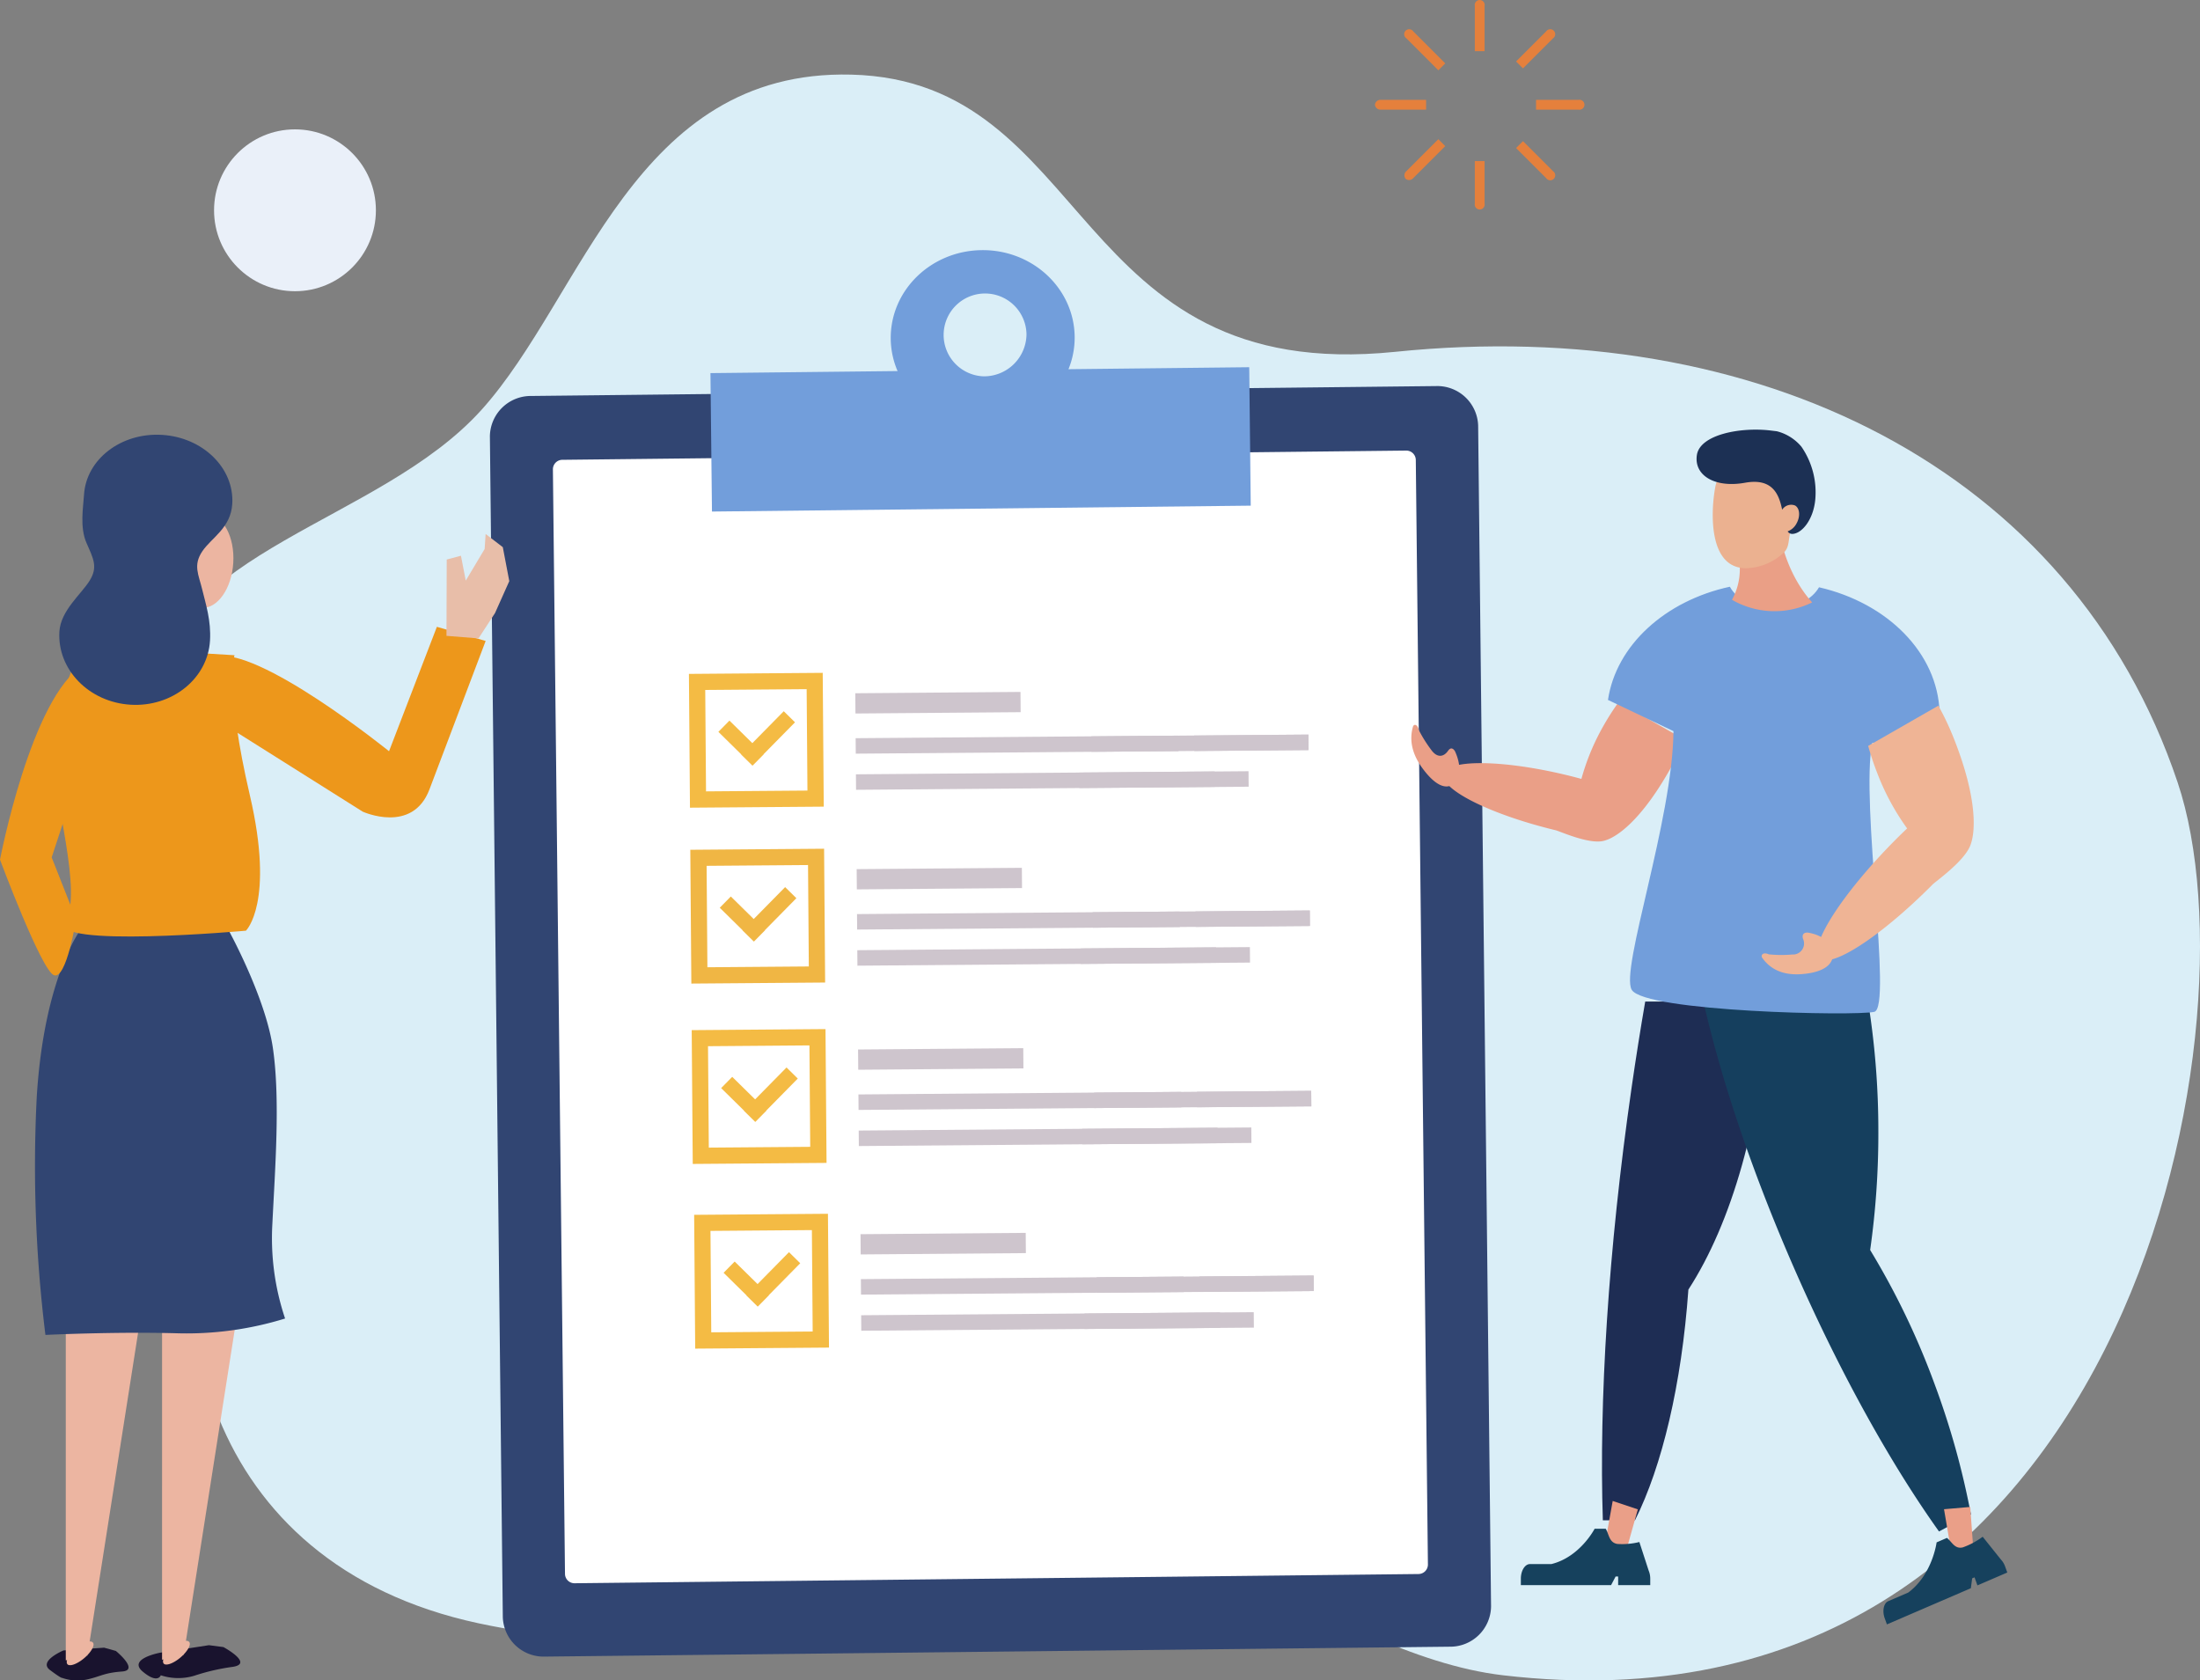<svg xmlns="http://www.w3.org/2000/svg" width="367.79" height="280.914" viewBox="0 0 367.79 280.914">
  <rect x="0" y="0" width="367.79" height="280.914" fill="#808080" stroke="none"/>
  <g id="Grupo_87552" data-name="Grupo 87552" transform="translate(-714.86 -8302)">
    <g id="Grupo_87550" data-name="Grupo 87550" transform="translate(58.138 7979.687)">
      <path id="Trazado_110475" data-name="Trazado 110475" d="M1020.781,451.846c14.045,41.806-9.031,161.377-112.8,149.234-29.771-3.484-61.765-34.859-86.915-29.3s-38.114,30.552-84.391,20.6-54.971-53.285-43.387-84.881-15-42.683-11.53-69.853c3.17-24.85,38.378-29.141,55.462-48.108S762.7,332.6,799.026,333.5c40.468,1,36.366,51.929,90.962,46.339C950.323,373.658,1003.066,399.119,1020.781,451.846Z" transform="translate(0 1.286)" fill="#daeef7"/>
      <g id="Grupo_87536" data-name="Grupo 87536" transform="translate(738.621 364.128)">
        <path id="Trazado_110476" data-name="Trazado 110476" d="M900.091,584.194a6.828,6.828,0,0,1-6.916,6.733l-151.239,1.655A6.828,6.828,0,0,1,734.879,586l-2.16-197.417a6.836,6.836,0,0,1,6.911-6.739L890.87,380.19a6.834,6.834,0,0,1,7.062,6.587l2.159,197.417Z" transform="translate(-732.719 -357.465)" fill="#314572"/>
        <path id="Trazado_110477" data-name="Trazado 110477" d="M888.447,576.1a1.587,1.587,0,0,1-1.61,1.565l-141.006,1.542a1.587,1.587,0,0,1-1.645-1.529l-2.021-184.711a1.591,1.591,0,0,1,1.611-1.564l141-1.542a1.593,1.593,0,0,1,1.645,1.529Z" transform="translate(-731.631 -356.352)" fill="#fff"/>
        <path id="Trazado_110478" data-name="Trazado 110478" d="M825.639,379.715a14.015,14.015,0,0,0,1.034-5.414c-.088-8.1-7.053-14.581-15.535-14.489-8.5.094-15.3,6.725-15.215,14.825a14.012,14.012,0,0,0,1.144,5.389l-31.282.342.253,23.144,90.071-.986-.253-23.143Zm-14.208,1.191a6.926,6.926,0,1,1,7.188-7A7.1,7.1,0,0,1,811.431,380.906Z" transform="translate(-728.912 -359.811)" fill="#729edb"/>
        <g id="Grupo_87535" data-name="Grupo 87535" transform="translate(33.274 70.664)">
          <g id="Grupo_87525" data-name="Grupo 87525">
            <path id="Trazado_110479" data-name="Trazado 110479" d="M762.558,423.355l.174,22.367,22.367-.174-.174-22.368Zm2.859,19.639-.133-16.954,16.955-.133.132,16.954Z" transform="translate(-762.558 -423.18)" fill="#f4bb44"/>
            <rect id="Rectángulo_34179" data-name="Rectángulo 34179" width="27.616" height="3.385" transform="matrix(1, -0.008, 0.008, 1, 27.813, 3.411)" fill="#cec5cd"/>
            <g id="Grupo_87523" data-name="Grupo 87523" transform="translate(27.871 10.333)">
              <rect id="Rectángulo_34180" data-name="Rectángulo 34180" width="75.694" height="2.588" transform="matrix(1, -0.008, 0.008, 1, 0, 0.591)" fill="#cec5cd"/>
              <rect id="Rectángulo_34181" data-name="Rectángulo 34181" width="14.55" height="2.588" transform="matrix(1, -0.008, 0.008, 1, 39.402, 0.283)" fill="#cec5cd"/>
              <rect id="Rectángulo_34182" data-name="Rectángulo 34182" width="19.109" height="2.588" transform="matrix(1, -0.008, 0.008, 1, 56.583, 0.149)" fill="#cec5cd"/>
            </g>
            <g id="Grupo_87524" data-name="Grupo 87524" transform="translate(27.919 16.45)">
              <rect id="Rectángulo_34183" data-name="Rectángulo 34183" width="59.99" height="2.588" transform="matrix(1, -0.008, 0.008, 1, 0, 0.513)" fill="#cec5cd"/>
              <rect id="Rectángulo_34184" data-name="Rectángulo 34184" width="28.28" height="2.588" transform="matrix(1, -0.008, 0.008, 1, 37.352, 0.221)" fill="#cec5cd"/>
            </g>
            <path id="Trazado_110480" data-name="Trazado 110480" d="M779.784,430.786l-1.881-1.852-5.252,5.334-3.826-3.767-1.852,1.881,3.826,3.767-.021.022,1.881,1.852.021-.022.021.021,1.852-1.881-.022-.021Z" transform="translate(-762.05 -422.518)" fill="#f4bb44"/>
          </g>
          <g id="Grupo_87528" data-name="Grupo 87528" transform="translate(0.23 29.403)">
            <path id="Trazado_110481" data-name="Trazado 110481" d="M762.764,449.723l.174,22.367,22.367-.175-.174-22.367Zm2.859,19.639-.133-16.955,16.955-.132.132,16.954Z" transform="translate(-762.764 -449.548)" fill="#f0b644"/>
            <rect id="Rectángulo_34185" data-name="Rectángulo 34185" width="27.616" height="3.385" transform="matrix(1, -0.008, 0.008, 1, 27.813, 3.41)" fill="#cec5cd"/>
            <g id="Grupo_87526" data-name="Grupo 87526" transform="translate(27.871 10.333)">
              <rect id="Rectángulo_34186" data-name="Rectángulo 34186" width="75.694" height="2.588" transform="matrix(1, -0.008, 0.008, 1, 0, 0.591)" fill="#cec5cd"/>
              <rect id="Rectángulo_34187" data-name="Rectángulo 34187" width="14.55" height="2.588" transform="matrix(1, -0.008, 0.008, 1, 39.402, 0.283)" fill="#cec5cd"/>
              <rect id="Rectángulo_34188" data-name="Rectángulo 34188" width="19.109" height="2.588" transform="matrix(1, -0.008, 0.008, 1, 56.583, 0.149)" fill="#cec5cd"/>
            </g>
            <g id="Grupo_87527" data-name="Grupo 87527" transform="translate(27.919 16.449)">
              <rect id="Rectángulo_34189" data-name="Rectángulo 34189" width="59.99" height="2.588" transform="matrix(1, -0.008, 0.008, 1, 0, 0.513)" fill="#cec5cd"/>
              <rect id="Rectángulo_34190" data-name="Rectángulo 34190" width="28.28" height="2.588" transform="matrix(1, -0.008, 0.008, 1, 37.352, 0.221)" fill="#cec5cd"/>
            </g>
            <path id="Trazado_110482" data-name="Trazado 110482" d="M779.99,457.154l-1.881-1.852-5.252,5.334-3.826-3.767-1.852,1.881,3.826,3.767-.021.022,1.881,1.852.021-.022.022.021,1.852-1.881-.022-.021Z" transform="translate(-762.256 -448.886)" fill="#f0b644"/>
          </g>
          <g id="Grupo_87531" data-name="Grupo 87531" transform="translate(0.465 59.554)">
            <path id="Trazado_110483" data-name="Trazado 110483" d="M762.975,476.761l.174,22.367,22.368-.174-.175-22.368Zm2.859,19.639-.133-16.954,16.955-.133.133,16.954Z" transform="translate(-762.975 -476.586)" fill="#f4bb44"/>
            <rect id="Rectángulo_34191" data-name="Rectángulo 34191" width="27.616" height="3.385" transform="matrix(1, -0.008, 0.008, 1, 27.813, 3.411)" fill="#cec5cd"/>
            <g id="Grupo_87529" data-name="Grupo 87529" transform="translate(27.872 10.333)">
              <rect id="Rectángulo_34192" data-name="Rectángulo 34192" width="75.694" height="2.588" transform="matrix(1, -0.008, 0.008, 1, 0, 0.591)" fill="#cec5cd"/>
              <rect id="Rectángulo_34193" data-name="Rectángulo 34193" width="14.55" height="2.588" transform="matrix(1, -0.008, 0.008, 1, 39.402, 0.283)" fill="#cec5cd"/>
              <rect id="Rectángulo_34194" data-name="Rectángulo 34194" width="19.109" height="2.588" transform="matrix(1, -0.008, 0.008, 1, 56.583, 0.149)" fill="#cec5cd"/>
            </g>
            <g id="Grupo_87530" data-name="Grupo 87530" transform="translate(27.919 16.45)">
              <rect id="Rectángulo_34195" data-name="Rectángulo 34195" width="59.99" height="2.588" transform="matrix(1, -0.008, 0.008, 1, 0, 0.513)" fill="#cec5cd"/>
              <rect id="Rectángulo_34196" data-name="Rectángulo 34196" width="28.28" height="2.588" transform="matrix(1, -0.008, 0.008, 1, 37.352, 0.221)" fill="#cec5cd"/>
            </g>
            <path id="Trazado_110484" data-name="Trazado 110484" d="M780.2,484.192l-1.881-1.852-5.252,5.334-3.826-3.767-1.852,1.881,3.826,3.767-.021.022,1.881,1.852.021-.022.022.021,1.852-1.881-.022-.021Z" transform="translate(-762.467 -475.924)" fill="#f4bb44"/>
          </g>
          <g id="Grupo_87534" data-name="Grupo 87534" transform="translate(0.874 90.428)">
            <path id="Trazado_110485" data-name="Trazado 110485" d="M763.342,504.448l.174,22.367,22.368-.174-.175-22.368Zm2.859,19.639-.132-16.954L783.024,507l.133,16.954Z" transform="translate(-763.342 -504.273)" fill="#f4bb44"/>
            <rect id="Rectángulo_34197" data-name="Rectángulo 34197" width="27.616" height="3.385" transform="matrix(1, -0.008, 0.008, 1, 27.813, 3.411)" fill="#cec5cd"/>
            <g id="Grupo_87532" data-name="Grupo 87532" transform="translate(27.872 10.333)">
              <rect id="Rectángulo_34198" data-name="Rectángulo 34198" width="75.694" height="2.588" transform="matrix(1, -0.008, 0.008, 1, 0, 0.591)" fill="#cec5cd"/>
              <rect id="Rectángulo_34199" data-name="Rectángulo 34199" width="14.55" height="2.588" transform="matrix(1, -0.008, 0.008, 1, 39.402, 0.283)" fill="#cec5cd"/>
              <rect id="Rectángulo_34200" data-name="Rectángulo 34200" width="19.109" height="2.588" transform="matrix(1, -0.008, 0.008, 1, 56.583, 0.149)" fill="#cec5cd"/>
            </g>
            <g id="Grupo_87533" data-name="Grupo 87533" transform="translate(27.919 16.449)">
              <rect id="Rectángulo_34201" data-name="Rectángulo 34201" width="59.99" height="2.588" transform="matrix(1, -0.008, 0.008, 1, 0, 0.513)" fill="#cec5cd"/>
              <rect id="Rectángulo_34202" data-name="Rectángulo 34202" width="28.28" height="2.588" transform="matrix(1, -0.008, 0.008, 1, 37.352, 0.221)" fill="#cec5cd"/>
            </g>
            <path id="Trazado_110486" data-name="Trazado 110486" d="M780.568,511.879l-1.881-1.852-5.252,5.334-3.826-3.767-1.852,1.881,3.826,3.767-.021.021,1.881,1.852.021-.021.021.021,1.852-1.881-.022-.021Z" transform="translate(-762.834 -503.611)" fill="#f4bb44"/>
          </g>
        </g>
      </g>
      <g id="Grupo_87546" data-name="Grupo 87546" transform="translate(892.661 394.136)">
        <path id="Trazado_110487" data-name="Trazado 110487" d="M904.96,559.171c4.524-9.021,7.795-22.7,8.927-38.566,7.21-11.1,12.225-28.337,13.37-48.153H906.669q-1.211,7.022-2.269,14.334c-3.94,27.285-5.469,52.587-4.814,72.386Z" transform="translate(-867.565 -376.852)" fill="#1e2d54"/>
        <path id="Trazado_110488" data-name="Trazado 110488" d="M942.538,514.057a138.67,138.67,0,0,0,1.37-19.646,136.448,136.448,0,0,0-1.819-22.51H914.523c2.98,13.426,8.465,29.818,16.04,46.866,7.478,16.832,15.754,31.509,23.483,42.338l5.337-2.847a133.736,133.736,0,0,0-6.129-21.94A127.916,127.916,0,0,0,942.538,514.057Z" transform="translate(-865.829 -376.916)" fill="#153f5e"/>
        <g id="Grupo_87540" data-name="Grupo 87540" transform="translate(0 45.559)">
          <g id="Grupo_87539" data-name="Grupo 87539">
            <g id="Grupo_87537" data-name="Grupo 87537" transform="translate(5.359)">
              <path id="Trazado_110489" data-name="Trazado 110489" d="M913.556,438.785a43.241,43.241,0,0,0,2.4-4.968l-11-6.24a41.8,41.8,0,0,0-2.4,3.727,38.65,38.65,0,0,0-3.817,9.1c-.8-.217-1.6-.429-2.431-.629-10.873-2.62-20.106-2.683-20.62-.139s7.883,6.732,18.756,9.353c.664.161,5.377,2.3,7.843,1.809S908.939,446.98,913.556,438.785Z" transform="translate(-875.662 -427.577)" fill="#ea9f87"/>
            </g>
            <g id="Grupo_87538" data-name="Grupo 87538" transform="translate(0 3.795)">
              <path id="Trazado_110490" data-name="Trazado 110490" d="M878.17,435.418s-.522-1.037-1.168-.109c-.757,1.088-1.845,1.192-2.8-.127a22.943,22.943,0,0,1-2.074-3.3c-.194-1-.847-1.134-1.006-.57-.546,1.944-.336,4.256,1.563,6.87s3.855,3.858,5.315,2.594C879.155,439.774,879.165,437.586,878.17,435.418Z" transform="translate(-870.856 -430.98)" fill="#ea9f87"/>
            </g>
          </g>
        </g>
        <path id="Trazado_110491" data-name="Trazado 110491" d="M946.832,436.229l8.948-4.931c-.319-9.969-8.738-18.312-20.161-20.936-1.178,2.088-4.057,3.564-7.428,3.564-3.419,0-6.329-1.521-7.475-3.656-10.809,2.341-19.014,9.785-20.377,18.924l10.948,5.221c-.123,14.837-8.934,39.865-6.983,43.229,2.141,3.691,37.519,4.428,40.561,3.691s-2.335-34.983-.355-44.934Z" transform="translate(-867.462 -384.011)" fill="#729edb"/>
        <g id="Grupo_87541" data-name="Grupo 87541" transform="translate(58.57 46.145)">
          <path id="Trazado_110492" data-name="Trazado 110492" d="M954.488,433.436a46.2,46.2,0,0,0-2.527-5.333l-11.735,6.725a47.122,47.122,0,0,0,1.529,4.575,40.367,40.367,0,0,0,4.983,9.219c-.66.629-1.324,1.271-1.99,1.944-8.748,8.812-14.438,17.616-12.709,19.663s10.226-3.438,18.975-12.25c.533-.537,5.131-3.747,6.244-6.406S958.252,442.863,954.488,433.436Z" transform="translate(-922.419 -428.103)" fill="#efb495"/>
          <path id="Trazado_110493" data-name="Trazado 110493" d="M931.1,462.122s-1.152-.133-.8,1.052a1.845,1.845,0,0,1-1.816,2.608,20.471,20.471,0,0,1-3.917-.029c-.926-.427-1.43.119-1.073.616,1.229,1.711,3.216,2.923,6.477,2.7s5.455-1.335,5.33-3.5C935.2,463.84,933.452,462.494,931.1,462.122Z" transform="translate(-923.38 -424.187)" fill="#efb495"/>
        </g>
        <g id="Grupo_87543" data-name="Grupo 87543" transform="translate(47.691)">
          <path id="Trazado_110494" data-name="Trazado 110494" d="M932.435,414.241a14.206,14.206,0,0,1-13.4-.438,10.565,10.565,0,0,0,1.308-5.244,9.618,9.618,0,0,0-2.3-6.591v-3.421h8.41C926.816,404.924,929.086,410.516,932.435,414.241Z" transform="translate(-913.116 -385.36)" fill="#ea9f86"/>
          <g id="Grupo_87542" data-name="Grupo 87542">
            <path id="Trazado_110495" data-name="Trazado 110495" d="M916.457,395.733c.767-4.212,5.009-3.447,8.1-2.778,1.987.429,3.708,1.124,4.455,3.607.446-.408.924.7,1.428.826,1.045.268,1.6.815,1.253,2.42s-1.467,3.66-2.511,3.392a1.348,1.348,0,0,1-.143-.061c-.364,1.285-.176,2.408-.953,3.312a9.488,9.488,0,0,1-6.4,2.776C915.331,409.312,915.69,399.945,916.457,395.733Z" transform="translate(-913.345 -386.064)" fill="#ebb190"/>
            <path id="Trazado_110496" data-name="Trazado 110496" d="M913.674,390.964c.52-3.421,7.288-4.709,12.354-4.095l1.014.123a7.867,7.867,0,0,1,4.108,2.58,13.437,13.437,0,0,1,2.315,8.86c-.32,3.345-2.222,5.641-3.79,5.718a.909.909,0,0,1-.828-.423,2.784,2.784,0,0,0,1.5-1.347c.643-1.169.534-2.5-.244-2.971a1.779,1.779,0,0,0-2.173.7c-.527-2.595-1.615-5.336-6.211-4.51C916.692,396.5,913.155,394.386,913.674,390.964Z" transform="translate(-913.624 -386.721)" fill="#1c3054"/>
          </g>
        </g>
        <g id="Grupo_87544" data-name="Grupo 87544" transform="translate(18.308 179.088)">
          <path id="Trazado_110497" data-name="Trazado 110497" d="M899.955,554.12l3.571,1.194,1.848-6.586-4.2-1.406Z" transform="translate(-885.814 -547.321)" fill="#ea9f88"/>
          <path id="Trazado_110498" data-name="Trazado 110498" d="M908.64,558.465l-1.548-4.757a11.986,11.986,0,0,1-3.678.323c-1.394-.23-1.389-1.618-1.944-2.537h-1.859s-2.44,4.726-7.229,5.9H888.8c-.836,0-1.521,1.1-1.521,2.439v1.084h15.084l.76-1.447h.422v1.447h5.366v-1.084A3.524,3.524,0,0,0,908.64,558.465Z" transform="translate(-887.274 -546.841)" fill="#16415d"/>
        </g>
        <g id="Grupo_87545" data-name="Grupo 87545" transform="translate(78.929 180.093)">
          <path id="Trazado_110499" data-name="Trazado 110499" d="M951.879,555.411l3.723-.321-.5-6.867-4.384.378Z" transform="translate(-940.591 -548.223)" fill="#ea9f88"/>
          <path id="Trazado_110500" data-name="Trazado 110500" d="M961.268,556.489l-3.04-3.8a12.657,12.657,0,0,1-3.312,1.775c-1.374.344-1.837-.949-2.661-1.581l-1.73.746s-.679,5.373-4.738,8.389l-3.337,1.438c-.778.336-1.046,1.63-.594,2.878l.365,1.008,14.029-6.046.221-1.652.394-.169.486,1.346,4.991-2.151-.365-1.008A3.289,3.289,0,0,0,961.268,556.489Z" transform="translate(-941.637 -547.709)" fill="#16415d"/>
        </g>
      </g>
      <g id="Grupo_87549" data-name="Grupo 87549" transform="translate(886.584 322.313)">
        <g id="Grupo_87547" data-name="Grupo 87547">
          <path id="Trazado_110501" data-name="Trazado 110501" d="M880.377,323.3v7.561h1.635V323.3a.832.832,0,1,0-1.635,0Z" transform="translate(-863.684 -322.313)" fill="#e5803c"/>
          <path id="Trazado_110502" data-name="Trazado 110502" d="M880.377,353.569a.832.832,0,1,0,1.635,0v-7.107h-1.635Z" transform="translate(-863.684 -319.533)" fill="#e5803c"/>
          <path id="Trazado_110503" data-name="Trazado 110503" d="M865.407,338.1a.914.914,0,0,0,.987.817h7.561v-1.635h-7.561A.914.914,0,0,0,865.407,338.1Z" transform="translate(-865.407 -320.59)" fill="#e5803c"/>
          <path id="Trazado_110504" data-name="Trazado 110504" d="M896.662,337.283h-7.105v1.635h7.105a.832.832,0,1,0,0-1.635Z" transform="translate(-862.627 -320.59)" fill="#e5803c"/>
        </g>
        <g id="Grupo_87548" data-name="Grupo 87548" transform="translate(4.92 4.921)">
          <path id="Trazado_110505" data-name="Trazado 110505" d="M870.148,328.209l5.346,5.347,1.156-1.156-5.347-5.346a.831.831,0,1,0-1.155,1.155Z" transform="translate(-869.819 -326.726)" fill="#e5803c"/>
          <path id="Trazado_110506" data-name="Trazado 110506" d="M891.589,349.651a.832.832,0,1,0,1.155-1.156l-5.025-5.025-1.155,1.156Z" transform="translate(-867.892 -324.798)" fill="#e5803c"/>
          <path id="Trazado_110507" data-name="Trazado 110507" d="M870.028,349.8a.915.915,0,0,0,1.276-.119l5.347-5.347-1.156-1.155-5.346,5.346A.914.914,0,0,0,870.028,349.8Z" transform="translate(-869.819 -324.831)" fill="#e5803c"/>
          <path id="Trazado_110508" data-name="Trazado 110508" d="M891.589,327.054l-5.025,5.025,1.155,1.155,5.025-5.025a.831.831,0,1,0-1.155-1.155Z" transform="translate(-867.892 -326.726)" fill="#e5803c"/>
        </g>
      </g>
      <circle id="Elipse_4419" data-name="Elipse 4419" cx="13.529" cy="13.529" r="13.529" transform="translate(692.506 343.939)" fill="#eaf0f9"/>
    </g>
    <g id="Grupo_87551" data-name="Grupo 87551" transform="translate(-369.256 7691.839)">
      <path id="Trazado_110509" data-name="Trazado 110509" d="M1153.2,711.4l-8,20.8s-22.083-17.852-29.232-15.785l.24,10.4L1140.8,742.3s8.309,3.8,11.158-3.722l9.393-24.814Z" transform="translate(3.954 3.545)" fill="#ed971b"/>
      <path id="Trazado_110510" data-name="Trazado 110510" d="M1150.559,701.862l2.375-.632.807,4.159,3.157-5.285.163-2.513,2.872,2.208,1.083,5.677-2.384,5.335-2.764,4.238-5.353-.425Z" transform="translate(8.24 1.832)" fill="#e8bea9"/>
      <path id="Trazado_110511" data-name="Trazado 110511" d="M1114.045,867.952a9.348,9.348,0,0,1-5.609-.076s-.477,1.525-3.029-.628,2.941-3.149,2.941-3.149l8.145-1.253,2.416.316s5.09,2.745,1.594,3.3A35.5,35.5,0,0,0,1114.045,867.952Z" transform="translate(2.558 22.339)" fill="#19132e"/>
      <path id="Trazado_110512" data-name="Trazado 110512" d="M1108.219,813.656h12.549l-8.56,54.576a.582.582,0,0,1,.577.212c.245.4-.158,1.225-.93,2.037l-.013.088-.091.02a7.69,7.69,0,0,1-.576.522c-1.2.972-2.419,1.357-2.727.858a.767.767,0,0,1-.006-.638l-.224.051Z" transform="translate(2.991 16.235)" fill="#ecb5a1"/>
      <path id="Trazado_110513" data-name="Trazado 110513" d="M1098.133,868.456a7.732,7.732,0,0,1-4.5-.193s-.055.165-2.037-1.322,2.263-3.259,2.263-3.259l6.8-.465,1.963.546s3.968,3.222,1.048,3.437S1100.138,867.974,1098.133,868.456Z" transform="translate(0.863 22.385)" fill="#19132e"/>
      <path id="Trazado_110514" data-name="Trazado 110514" d="M1093.9,813.752h12.551l-8.561,54.576a.582.582,0,0,1,.578.214c.244.395-.158,1.224-.93,2.036l-.015.088-.09.02a7.288,7.288,0,0,1-.577.521c-1.2.972-2.418,1.357-2.726.859a.765.765,0,0,1-.006-.64l-.225.051Z" transform="translate(1.214 16.247)" fill="#ecb5a1"/>
      <path id="Trazado_110515" data-name="Trazado 110515" d="M1091.069,824.2s11.421-.558,21.857-.279a55.739,55.739,0,0,0,18.209-2.464,42.133,42.133,0,0,1-2.128-15.8c.443-9.183,1.345-20.746.092-29.386s-7.532-19.955-7.532-19.955h-24.518s-6.191,7.867-7.431,28.1A229.061,229.061,0,0,0,1091.069,824.2Z" transform="translate(0.642 9.119)" fill="#314572"/>
      <path id="Trazado_110516" data-name="Trazado 110516" d="M1094.044,760.306c-3.022,4.537,30.222,1.538,30.222,1.538s4.841-4.666.657-22.626-2.568-23.423-2.568-23.423l-25.538-1.538s-5.081,10.99-4.911,18.023S1097.064,755.77,1094.044,760.306Z" transform="translate(0.966 3.9)" fill="#ed971b"/>
      <path id="Trazado_110517" data-name="Trazado 110517" d="M1084.116,749.716s5.224-27.312,13.942-32.513.461,14.6.461,14.6l-5.764,17.53,4.085,10.354s-1.592,10.082-3.692,9.346S1084.116,749.716,1084.116,749.716Z" transform="translate(0 4.157)" fill="#ed971b"/>
      <ellipse id="Elipse_4420" data-name="Elipse 4420" cx="7.847" cy="4.857" rx="7.847" ry="4.857" transform="matrix(0.06, -0.998, 0.998, 0.06, 1112.949, 711.489)" fill="#ecb5a1"/>
      <path id="Trazado_110518" data-name="Trazado 110518" d="M1098.017,707.211c1.406-2.282.611-3.659-.538-6.293s-.537-5.971-.414-8.026c.359-5.953,6.2-10.445,13.042-10.034s12.1,5.573,11.745,11.526c-.246,4.076-3.487,5.653-5.029,7.967s-.6,3.859,0,6.335,1.507,5.223,1.306,8.576c-.381,6.332-6.326,11.125-13.279,10.706s-12.278-5.89-11.9-12.221C1093.167,712.206,1096.612,709.493,1098.017,707.211Z" transform="translate(1.094)" fill="#314572"/>
    </g>
  </g>
</svg>
